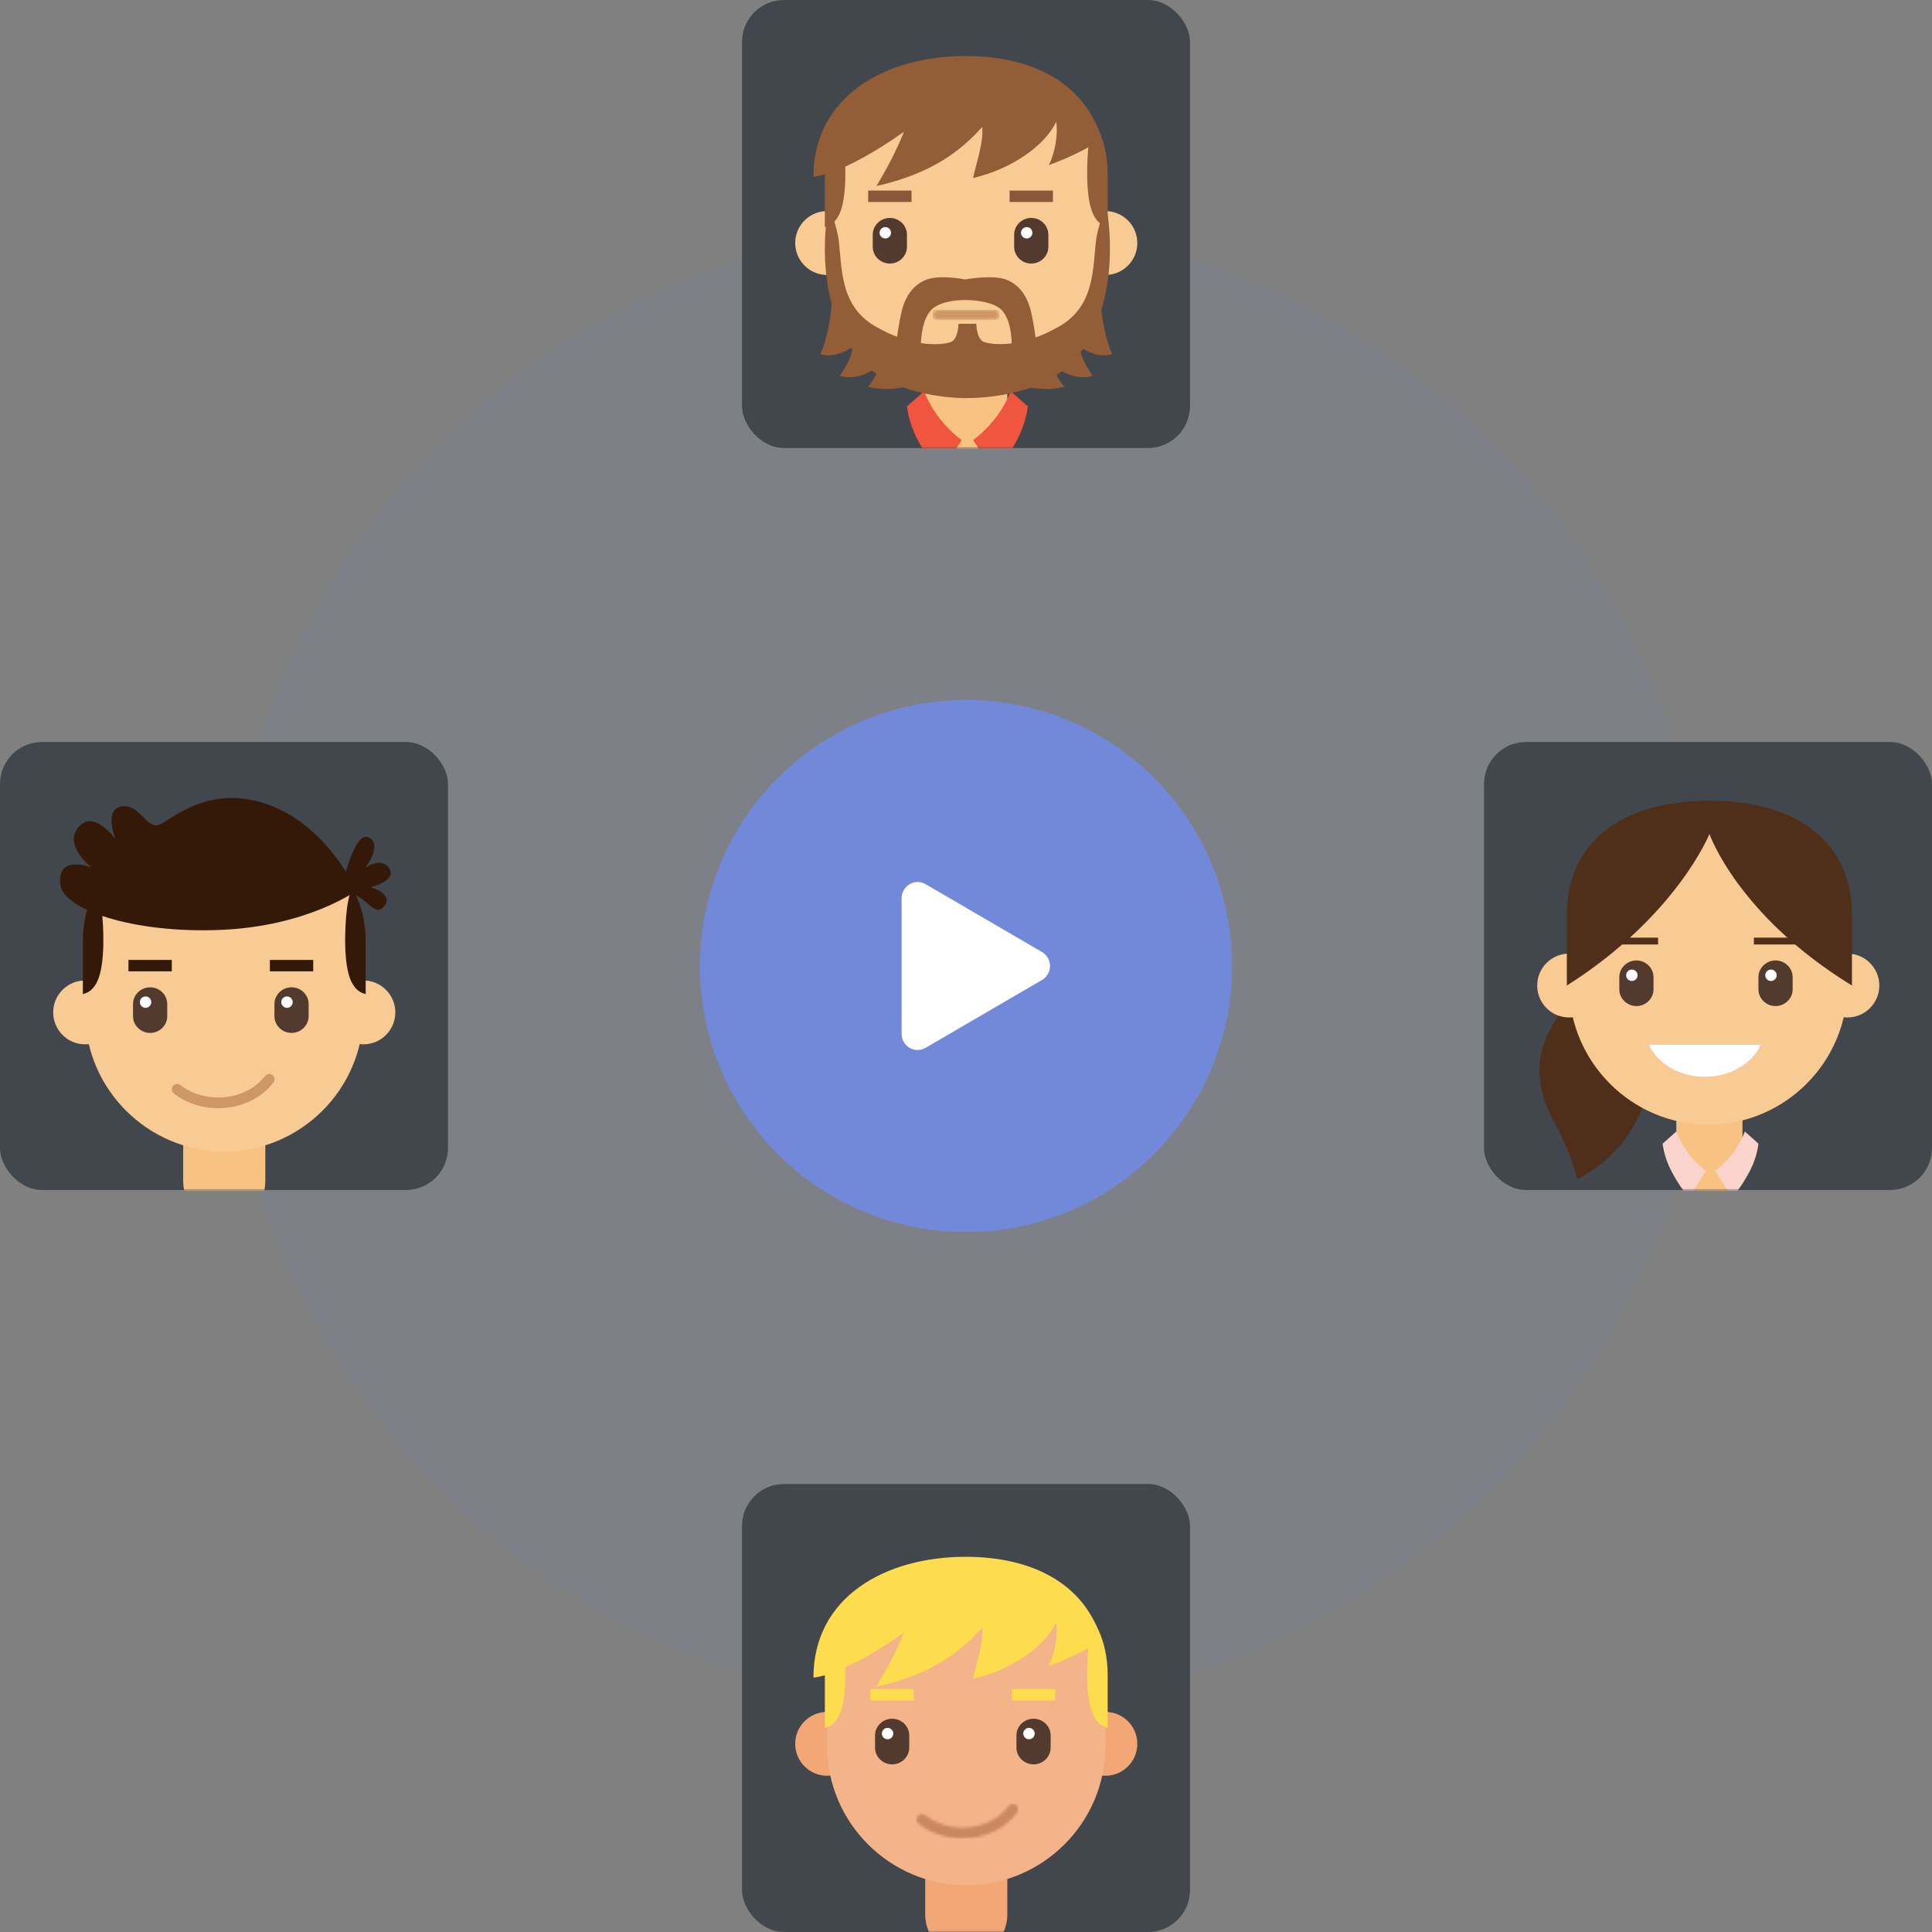 <?xml version="1.0" encoding="UTF-8"?>
<svg width="690px" height="690px" viewBox="0 0 690 690" version="1.1" xmlns="http://www.w3.org/2000/svg" xmlns:xlink="http://www.w3.org/1999/xlink">
    <rect x="0" y="0" width="690" height="690" fill="#808080" stroke="none"/>
    <!-- Generator: Sketch 53 (72520) - https://sketchapp.com -->
    <title>ilustration team look videos</title>
    <desc>Created with Sketch.</desc>
    <defs>
        <rect id="path-1" x="0" y="0" width="160" height="160" rx="15"></rect>
        <rect id="path-3" x="0" y="0" width="160" height="160" rx="15"></rect>
        <rect id="path-5" x="0" y="0" width="160" height="160" rx="15"></rect>
        <path d="M22.929,5.498 L2.954,5.498 C1.894,5.498 1.061,4.677 1.061,3.666 C1.061,2.654 1.894,1.833 2.954,1.833 L22.929,1.833 C23.989,1.833 24.822,2.654 24.822,3.666 C24.822,4.677 23.989,5.498 22.929,5.498 L22.929,5.498 Z" id="path-7"></path>
        <rect id="path-9" x="0" y="0" width="160" height="160" rx="15"></rect>
        <path d="M17.381,12.452 C11.361,12.449 5.855,10.463 1.704,7.143 C0.884,6.491 0.734,5.273 1.369,4.43 C1.739,3.937 2.293,3.679 2.853,3.679 C3.252,3.679 3.657,3.811 3.997,4.084 C7.449,6.849 12.163,8.585 17.381,8.583 C17.389,8.583 17.396,8.583 17.404,8.583 C24.451,8.583 30.568,5.397 33.913,0.829 C34.28,0.326 34.84,0.063 35.407,0.063 C35.802,0.063 36.199,0.192 36.538,0.457 C37.363,1.102 37.523,2.315 36.898,3.166 C32.726,8.828 25.517,12.444 17.381,12.452 L17.381,12.452 Z" id="path-11"></path>
    </defs>
    <g id="ilustration-team-look-videos" stroke="none" stroke-width="1" fill="none" fill-rule="evenodd">
        <circle id="Oval" fill-opacity="0.1" fill="#7289DA" cx="345" cy="345" r="265"></circle>
        <g id="Play-button" transform="translate(250, 250)">
            <g>
                <circle id="Oval" fill="#7289DA" cx="95" cy="95" r="95"></circle>
                <path d="M128.5,115.79 C128.499,118.944 125.918,121.499 122.735,121.5 L74.356,121.5 C71.238,121.5 68.615,119.085 68.504,116 C68.464,114.981 68.702,113.97 69.192,113.073 L69.345,112.808 L93.43,71.485 L93.57,71.247 C94.616,69.541 96.485,68.5 98.5,68.5 C100.515,68.5 102.384,69.541 103.431,71.247 L103.569,71.485 L127.662,112.828 C128.21,113.72 128.5,114.745 128.5,115.79 L128.5,115.79 Z" id="Shape" fill="#FFFFFF" fill-rule="nonzero" transform="translate(98.5, 95) rotate(90) translate(-98.5, -95) "></path>
            </g>
        </g>
        <g id="Faces">
            <g id="face" transform="translate(0, 265)">
                <mask id="mask-2" fill="white">
                    <use xlink:href="#path-1"></use>
                </mask>
                <use id="Mask" fill="#42464D" xlink:href="#path-1"></use>
                <g id="Angerfist" mask="url(#mask-2)">
                    <g transform="translate(19, 20)">
                        <polyline id="Fill-111" fill="#F4B48A" points="61.093 68.424 61.093 89.496 102.636 89.603 78.489 68.424 61.093 68.424"></polyline>
                        <path d="M71.551,79.241 L74.028,80.75 C80.142,84.473 87.618,84.309 93.454,80.971 L103.45,89.603 L59.464,89.498 L60.62,69.238 C63.619,72.867 66.68,76.317 71.551,79.241" id="Fill-113" fill="#2B3A4D"></path>
                        <path d="M61.091,151.51 C53.027,151.51 46.43,144.986 46.43,137.012 L46.43,117.137 C46.43,109.162 53.027,102.636 61.091,102.636 C69.156,102.636 75.755,109.162 75.755,117.137 L75.755,137.012 C75.755,144.986 69.156,151.51 61.091,151.51" id="Fill-610" fill="#F7C282"></path>
                        <path d="M122.185,76.57 C122.185,82.867 117.079,87.974 110.781,87.974 C104.481,87.974 99.377,82.867 99.377,76.57 C99.377,70.27 104.481,65.166 110.781,65.166 C117.079,65.166 122.185,70.27 122.185,76.57" id="Fill-611" fill="#F8CB95"></path>
                        <path d="M22.808,76.57 C22.808,82.867 17.701,87.974 11.404,87.974 C5.104,87.974 0,82.867 0,76.57 C0,70.27 5.104,65.166 11.404,65.166 C17.701,65.166 22.808,70.27 22.808,76.57" id="Fill-612" fill="#F8CB95"></path>
                        <path d="M61.091,126.258 C33.764,126.258 11.404,103.906 11.404,76.588 L11.404,51.402 C11.404,24.082 33.764,12.219 61.091,12.219 C88.422,12.219 110.781,24.082 110.781,51.402 L110.781,76.588 C110.781,103.906 88.422,126.258 61.091,126.258" id="Fill-613" fill="#F8CB95"></path>
                        <path d="M119.62,24.6 C117.598,22.287 114.499,23.07 111.506,24.827 C115.087,20.042 116.099,15.124 112.155,13.924 C107.909,12.632 103.918,28.035 103.031,31.71 C102.795,31.762 102.636,31.797 102.636,31.797 L102.955,32.026 L102.938,32.101 L102.751,32.311 L102.881,32.341 L102.845,32.503 L103.066,32.376 C103.206,32.403 103.393,32.433 103.628,32.47 C104.405,32.962 105.582,33.636 107.017,34.214 C112.878,36.579 115.205,43.016 118.576,38.126 C120.387,35.499 117.318,33.069 113.362,31.837 C118.704,30.48 122.367,27.743 119.62,24.6" id="Fill-614" fill="#341909"></path>
                        <path d="M10.589,51.231 C10.589,44.526 11.998,38.491 14.777,33.291 L15.591,31.768 L16.046,33.423 C16.653,35.651 17.061,37.686 17.293,39.648 C18.055,46.003 18.684,59.626 15.641,65.701 C14.582,67.81 13.191,69.173 11.497,69.743 L10.589,70.053 L10.589,51.231" id="Fill-615" fill="#341909"></path>
                        <path d="M110.688,69.743 C108.997,69.173 107.603,67.81 106.546,65.7 C103.5,59.625 104.132,46.002 104.894,39.646 C105.131,37.659 105.541,35.623 106.144,33.421 L106.598,31.768 L107.41,33.288 C110.187,38.491 111.596,44.526 111.596,51.229 L111.596,70.053 L110.688,69.743" id="Fill-616" fill="#341909"></path>
                        <path d="M108.338,33.059 C108.338,33.059 91.059,45.786 59.797,47.11 C28.532,48.431 3.556,39.853 2.534,30.908 C1.272,19.888 13.677,24.828 13.677,24.828 C13.677,24.828 2.924,16.366 9.518,9.871 C14.994,4.476 22.334,14.82 22.334,14.82 C22.334,14.82 17.603,3.517 24.913,2.973 C31.55,2.477 33.469,12.064 38.569,9.253 C43.67,6.445 56.999,-5.129 77.567,2.641 C98.134,10.41 108.338,33.059 108.338,33.059" id="Fill-617" fill="#341909"></path>
                        <path d="M58.923,110.781 C52.844,110.781 47.284,108.82 43.092,105.546 C42.265,104.902 42.114,103.704 42.754,102.87 C43.128,102.384 43.685,102.13 44.25,102.13 C44.656,102.13 45.065,102.262 45.408,102.529 C48.894,105.256 53.653,106.968 58.923,106.966 C58.93,106.966 58.938,106.966 58.945,106.966 C66.061,106.966 72.235,103.824 75.615,99.318 C75.986,98.822 76.551,98.563 77.124,98.563 C77.522,98.563 77.923,98.69 78.264,98.952 C79.096,99.588 79.26,100.784 78.63,101.623 C74.415,107.207 67.138,110.776 58.923,110.781" id="Fill-618" fill="#CE9866"></path>
                        <path d="M34.62,83.901 L34.62,83.901 C31.259,83.901 28.51,81.212 28.51,77.927 L28.51,73.583 C28.51,70.296 31.259,67.609 34.62,67.609 C37.979,67.609 40.728,70.296 40.728,73.583 L40.728,77.927 C40.728,81.212 37.979,83.901 34.62,83.901" id="Fill-619" fill="#523B2E"></path>
                        <path d="M35.026,72.905 C35.026,74.031 34.117,74.94 32.991,74.94 C31.866,74.94 30.954,74.031 30.954,72.905 C30.954,71.78 31.866,70.868 32.991,70.868 C34.117,70.868 35.026,71.78 35.026,72.905" id="Fill-620" fill="#FFFFFF"></path>
                        <path d="M85.123,83.901 L85.123,83.901 C81.761,83.901 79.013,81.212 79.013,77.927 L79.013,73.583 C79.013,70.296 81.761,67.609 85.123,67.609 C88.482,67.609 91.232,70.296 91.232,73.583 L91.232,77.927 C91.232,81.212 88.482,83.901 85.123,83.901" id="Fill-621" fill="#523B2E"></path>
                        <path d="M85.53,72.905 C85.53,74.031 84.617,74.94 83.492,74.94 C82.367,74.94 81.457,74.031 81.457,72.905 C81.457,71.78 82.367,70.868 83.492,70.868 C84.617,70.868 85.53,71.78 85.53,72.905" id="Fill-622" fill="#FFFFFF"></path>
                        <polygon id="Fill-623" fill="#341909" points="26.881 61.907 42.358 61.907 42.358 57.834 26.881 57.834"></polygon>
                        <polygon id="Fill-624" fill="#341909" points="77.384 61.907 92.861 61.907 92.861 57.834 77.384 57.834"></polygon>
                    </g>
                </g>
            </g>
            <g id="face" transform="translate(530, 265)">
                <mask id="mask-4" fill="white">
                    <use xlink:href="#path-3"></use>
                </mask>
                <use id="Mask" fill="#42464D" xlink:href="#path-3"></use>
                <g id="Tatiana" mask="url(#mask-4)">
                    <g transform="translate(19, 21)">
                        <path d="M13.215,70.298 C13.215,70.298 2.867,79.509 1.096,92.229 C-0.65,104.953 6.181,114.382 9.268,120.962 C12.329,127.544 14.328,135.219 14.328,135.219 C14.328,135.219 26.219,129.515 33.505,117.673 C40.767,105.829 42.31,93.546 39.223,79.728 C36.137,65.912 18.3,65.693 13.215,70.298" id="Fill-799" fill="#4F2E1A"></path>
                        <path d="M62.19,140.921 L60.835,140.921 C54.709,140.921 49.689,135.86 49.689,129.677 L49.689,102.476 C49.689,96.29 54.709,91.232 60.835,91.232 L62.19,91.232 C68.316,91.232 73.311,96.29 73.311,102.476 L73.311,129.677 C73.311,135.86 68.316,140.921 62.19,140.921" id="Fill-803" fill="#F7C282"></path>
                        <path d="M122.185,65.98 C122.185,72.278 117.075,77.384 110.781,77.384 C104.488,77.384 99.377,72.278 99.377,65.98 C99.377,59.683 104.488,54.576 110.781,54.576 C117.075,54.576 122.185,59.683 122.185,65.98" id="Fill-804" fill="#F8CB95"></path>
                        <path d="M22.808,65.98 C22.808,72.278 17.698,77.384 11.404,77.384 C5.085,77.384 0,72.278 0,65.98 C0,59.683 5.085,54.576 11.404,54.576 C17.698,54.576 22.808,59.683 22.808,65.98" id="Fill-805" fill="#F8CB95"></path>
                        <path d="M61.105,115.669 L61.105,115.669 C33.783,115.669 11.404,93.317 11.404,65.999 L11.404,40.813 C11.404,13.495 33.783,1.629 61.105,1.629 C88.427,1.629 110.781,13.495 110.781,40.813 L110.781,65.999 C110.781,93.317 88.427,115.669 61.105,115.669" id="Fill-806" fill="#F8CB95"></path>
                        <path d="M61.513,11.842 C61.513,11.842 49.79,41.15 10.589,65.98 L10.589,40.679 C10.589,15.208 29.626,0 61.513,0 C93.399,0 112.411,15.208 112.411,40.679 L112.411,65.98 C71.607,40.928 61.513,11.842 61.513,11.842" id="Fill-807" fill="#4F2E1A"></path>
                        <path d="M49.67,118.113 C49.67,118.113 50.689,121.072 52.974,124.429 C56.403,129.53 60.278,132.129 60.278,132.129 L54.241,141.735 C54.241,141.735 50.888,138.051 47.782,131.997 C45.174,126.906 44.801,122.454 44.801,122.454 L49.67,118.113" id="Fill-810" fill="#FBD3CD"></path>
                        <path d="M74.161,118.113 C74.161,118.113 73.116,121.072 70.852,124.429 C67.418,129.53 63.536,132.129 63.536,132.129 L69.583,141.735 C69.583,141.735 72.942,138.051 76.052,131.997 C78.665,126.906 79.013,122.454 79.013,122.454 L74.161,118.113" id="Fill-811" fill="#FBD3CD"></path>
                        <path d="M39.914,87.159 C43.004,93.83 50.765,98.563 59.858,98.563 C68.951,98.563 76.738,93.83 79.828,87.159 L39.914,87.159" id="Fill-812" fill="#FFFFFF"></path>
                        <path d="M35.434,73.311 L35.434,73.311 C32.088,73.311 29.325,70.623 29.325,67.338 L29.325,62.993 C29.325,59.706 32.088,57.02 35.434,57.02 C38.78,57.02 41.543,59.706 41.543,62.993 L41.543,67.338 C41.543,70.623 38.78,73.311 35.434,73.311" id="Fill-813" fill="#523B2E"></path>
                        <path d="M35.841,62.316 C35.841,63.441 34.936,64.351 33.805,64.351 C32.673,64.351 31.768,63.441 31.768,62.316 C31.768,61.19 32.673,60.278 33.805,60.278 C34.936,60.278 35.841,61.19 35.841,62.316" id="Fill-814" fill="#FFFFFF"></path>
                        <path d="M85.123,73.311 L85.123,73.311 C81.776,73.311 79.013,70.623 79.013,67.338 L79.013,62.993 C79.013,59.706 81.776,57.02 85.123,57.02 C88.469,57.02 91.232,59.706 91.232,62.993 L91.232,67.338 C91.232,70.623 88.469,73.311 85.123,73.311" id="Fill-815" fill="#523B2E"></path>
                        <path d="M85.53,62.316 C85.53,63.441 84.625,64.351 83.493,64.351 C82.362,64.351 81.457,63.441 81.457,62.316 C81.457,61.19 82.362,60.278 83.493,60.278 C84.625,60.278 85.53,61.19 85.53,62.316" id="Fill-816" fill="#FFFFFF"></path>
                        <polygon id="Fill-817" fill="#4F2E1A" points="27.695 51.318 43.172 51.318 43.172 48.874 27.695 48.874"></polygon>
                        <polygon id="Fill-818" fill="#4F2E1A" points="77.384 51.318 92.861 51.318 92.861 48.874 77.384 48.874"></polygon>
                    </g>
                </g>
            </g>
            <g id="face" transform="translate(265, 0)">
                <mask id="mask-6" fill="white">
                    <use xlink:href="#path-5"></use>
                </mask>
                <use id="Mask" fill="#42464D" xlink:href="#path-5"></use>
                <g id="Robert" mask="url(#mask-6)">
                    <g transform="translate(19, 20)">
                        <path d="M11.933,74.126 C11.933,74.126 13.998,81.757 12.688,91.892 C11.378,102.026 8.96,106.432 8.96,106.432 C8.96,106.432 11.731,107.616 15.635,106.308 C19.968,104.862 20.824,103.21 20.824,103.21 C20.824,103.21 20.446,105.838 19.136,108.759 C17.801,111.681 15.912,114.154 15.912,114.154 C15.912,114.154 18.834,115.523 23.494,114.091 C27.7,112.799 30.245,109.956 30.245,109.956 C30.245,109.956 30.068,111.966 27.927,115.52 C27.348,116.512 26.063,118.108 26.063,118.108 C26.063,118.108 31.781,120.091 40.773,117.888 C49.766,115.685 57.02,111.279 57.02,111.279 L11.933,74.126" id="Fill-298" fill="#925D37"></path>
                        <path d="M110.228,74.126 C110.228,74.126 108.162,81.757 109.497,91.892 C110.807,102.026 113.225,106.432 113.225,106.432 C113.225,106.432 110.454,107.616 106.55,106.308 C102.218,104.862 101.361,103.21 101.361,103.21 C101.361,103.21 101.739,105.838 103.049,108.759 C104.359,111.681 106.273,114.154 106.273,114.154 C106.273,114.154 103.351,115.523 98.691,114.091 C94.485,112.799 91.941,109.956 91.941,109.956 C91.941,109.956 92.092,111.966 94.233,115.52 C94.838,116.512 96.097,118.108 96.097,118.108 C96.097,118.108 90.404,120.091 81.412,117.888 C72.42,115.685 65.166,111.279 65.166,111.279 L110.228,74.126" id="Fill-299" fill="#925D37"></path>
                        <path d="M61.093,141.735 C53.017,141.735 46.43,135.209 46.43,127.234 L46.43,107.359 C46.43,99.384 53.017,92.861 61.093,92.861 C69.168,92.861 75.755,99.384 75.755,107.359 L75.755,127.234 C75.755,135.209 69.168,141.735 61.093,141.735" id="Fill-306" fill="#F7C282"></path>
                        <path d="M122.185,66.795 C122.185,73.092 117.075,78.199 110.781,78.199 C104.488,78.199 99.377,73.092 99.377,66.795 C99.377,60.497 104.488,55.391 110.781,55.391 C117.075,55.391 122.185,60.497 122.185,66.795" id="Fill-307" fill="#F8CB95"></path>
                        <path d="M22.808,66.795 C22.808,73.092 17.698,78.199 11.404,78.199 C5.11,78.199 0,73.092 0,66.795 C0,60.497 5.11,55.391 11.404,55.391 C17.698,55.391 22.808,60.497 22.808,66.795" id="Fill-308" fill="#F8CB95"></path>
                        <path d="M61.093,116.483 C33.764,116.483 11.404,94.131 11.404,66.813 L11.404,41.627 C11.404,14.309 33.764,2.444 61.093,2.444 C88.422,2.444 110.781,14.309 110.781,41.627 L110.781,66.813 C110.781,94.131 88.422,116.483 61.093,116.483" id="Fill-309" fill="#F8CB95"></path>
                        <path d="M10.589,42.273 C10.589,35.565 11.997,29.53 14.787,24.333 L15.595,22.808 L16.038,24.465 C16.663,26.69 17.055,28.725 17.289,30.688 C18.045,37.043 18.697,50.665 15.647,56.74 C14.578,58.853 13.196,60.215 11.502,60.783 L10.589,61.093 L10.589,42.273" id="Fill-310" fill="#925D37"></path>
                        <path d="M110.684,60.783 C108.989,60.215 107.607,58.853 106.539,56.74 C103.489,50.665 104.14,37.041 104.896,30.686 C105.131,28.698 105.548,26.666 106.148,24.463 L106.591,22.808 L107.399,24.331 C110.188,29.531 111.596,35.566 111.596,42.272 L111.596,61.093 L110.684,60.783" id="Fill-311" fill="#925D37"></path>
                        <path d="M6.517,43.131 C6.517,14.294 32.263,0 60.868,0 C84.584,0 102.96,9.474 109.152,28.827 C108.526,31.338 97.996,36.293 90.601,38.95 C93.007,34.107 93.885,27.506 93.208,23.545 C89.071,32.127 77.063,40.489 63.525,43.571 C65.055,36.75 67.236,31.028 66.809,25.306 C59.163,33.887 48.684,42.03 29.029,46.43 C33.166,39.39 35.798,34.547 38.857,27.067 C16.344,42.911 6.517,43.131 6.517,43.131" id="Fill-312" fill="#925D37"></path>
                        <path d="M46.047,119.742 C46.047,119.742 47.348,123.418 50.227,127.584 C54.582,133.916 59.464,137.14 59.464,137.14 L51.829,149.066 C51.829,149.066 47.599,144.492 43.669,136.977 C40.39,130.66 39.914,125.133 39.914,125.133 L46.047,119.742" id="Fill-317" fill="#F0553F"></path>
                        <path d="M76.953,119.742 C76.953,119.742 75.627,123.418 72.773,127.584 C68.418,133.916 63.536,137.14 63.536,137.14 L71.171,149.066 C71.171,149.066 75.401,144.492 79.306,136.977 C82.61,130.66 83.086,125.133 83.086,125.133 L76.953,119.742" id="Fill-318" fill="#F0553F"></path>
                        <path d="M111.245,54.576 C111.245,54.576 109.866,54.664 107.887,63.347 C105.907,72.03 108.538,88.082 94.807,96.271 C81.075,104.463 70.325,103.151 67.519,102.168 C64.687,101.186 64.687,95.617 64.687,95.617 L61.38,95.617 L61.38,95.644 L58.298,95.644 C58.298,95.644 58.298,101.213 55.491,102.196 C52.66,103.179 41.91,104.488 28.178,96.299 C14.447,88.107 17.103,72.055 15.098,63.375 C13.119,54.691 11.765,54.604 11.765,54.604 C11.765,54.604 5.501,85.815 21.889,106.945 C34.292,122.937 61.605,122.18 61.605,122.18 L61.605,122.157 C64.086,122.187 89.319,122.117 101.096,106.92 C117.484,85.788 111.245,54.576 111.245,54.576" id="Fill-319" fill="#925D37"></path>
                        <path d="M87.159,111.568 C87.159,111.568 86.001,98.854 84.189,91.179 C83.308,87.507 81.193,82.347 75.781,80.034 C71.502,78.207 63.748,79.284 60.652,79.815 C58.11,79.324 50.81,78.179 46.405,80.062 C41.018,82.372 38.878,87.532 38.022,91.204 C36.184,98.882 35.026,111.596 35.026,111.596 L44.919,105.652 C44.919,105.652 44.089,93.552 49.727,89.721 C55.114,86.059 67.449,86.554 72.458,89.693 C78.223,93.312 77.291,105.624 77.291,105.624 L87.159,111.568" id="Fill-320" fill="#925D37"></path>
                        <path d="M33.792,74.126 L33.792,74.126 C30.439,74.126 27.695,71.437 27.695,68.153 L27.695,63.809 C27.695,60.523 30.439,57.834 33.792,57.834 C37.17,57.834 39.914,60.523 39.914,63.809 L39.914,68.153 C39.914,71.437 37.17,74.126 33.792,74.126" id="Fill-321" fill="#523B2E"></path>
                        <path d="M34.212,63.13 C34.212,64.256 33.287,65.166 32.188,65.166 C31.064,65.166 30.139,64.256 30.139,63.13 C30.139,62.005 31.064,61.093 32.188,61.093 C33.287,61.093 34.212,62.005 34.212,63.13" id="Fill-322" fill="#FFFFFF"></path>
                        <path d="M84.321,74.126 L84.321,74.126 C80.942,74.126 78.199,71.437 78.199,68.153 L78.199,63.809 C78.199,60.523 80.942,57.834 84.321,57.834 C87.674,57.834 90.417,60.523 90.417,63.809 L90.417,68.153 C90.417,71.437 87.674,74.126 84.321,74.126" id="Fill-323" fill="#523B2E"></path>
                        <path d="M84.715,63.13 C84.715,64.256 83.816,65.166 82.691,65.166 C81.567,65.166 80.642,64.256 80.642,63.13 C80.642,62.005 81.567,61.093 82.691,61.093 C83.816,61.093 84.715,62.005 84.715,63.13" id="Fill-324" fill="#FFFFFF"></path>
                        <polygon id="Fill-325" fill="#895837" points="26.066 52.132 41.543 52.132 41.543 48.06 26.066 48.06"></polygon>
                        <polygon id="Fill-326" fill="#895837" points="76.57 52.132 92.046 52.132 92.046 48.06 76.57 48.06"></polygon>
                        <g id="Group-329" stroke-width="1" fill="none" transform="translate(48.06, 88.788)">
                            <mask id="mask-8" fill="white">
                                <use xlink:href="#path-7"></use>
                            </mask>
                            <g id="Clip-328"></g>
                            <polygon id="Fill-327" fill="#CE9866" mask="url(#mask-8)" points="1.061 5.498 24.822 5.498 24.822 1.833 1.061 1.833"></polygon>
                        </g>
                    </g>
                </g>
            </g>
            <g id="face" transform="translate(265, 530)">
                <mask id="mask-10" fill="white">
                    <use xlink:href="#path-9"></use>
                </mask>
                <use id="Mask" fill="#42464D" xlink:href="#path-9"></use>
                <g id="Mark" mask="url(#mask-10)">
                    <g transform="translate(19, 26)">
                        <path d="M61.094,142.55 C53.03,142.55 46.43,135.915 46.43,127.807 L46.43,107.601 C46.43,99.493 53.03,92.861 61.094,92.861 C69.156,92.861 75.755,99.493 75.755,107.601 L75.755,127.807 C75.755,135.915 69.156,142.55 61.094,142.55" id="Fill-7" fill="#F2A775"></path>
                        <path d="M122.185,66.795 C122.185,73.095 117.079,78.199 110.781,78.199 C104.484,78.199 99.377,73.095 99.377,66.795 C99.377,60.497 104.484,55.391 110.781,55.391 C117.079,55.391 122.185,60.497 122.185,66.795" id="Fill-8" fill="#F2A775"></path>
                        <path d="M22.808,66.795 C22.808,73.095 17.701,78.199 11.404,78.199 C5.106,78.199 0,73.095 0,66.795 C0,60.497 5.106,55.391 11.404,55.391 C17.701,55.391 22.808,60.497 22.808,66.795" id="Fill-9" fill="#F2A775"></path>
                        <path d="M61.094,117.298 C33.764,117.298 11.404,94.947 11.404,67.627 L11.404,42.444 C11.404,15.124 33.764,3.258 61.094,3.258 C88.422,3.258 110.781,15.124 110.781,42.444 L110.781,67.627 C110.781,94.947 88.422,117.298 61.094,117.298" id="Fill-10" fill="#F4B48A"></path>
                        <path d="M10.589,42.273 C10.589,35.565 11.999,29.53 14.776,24.333 L15.593,22.808 L16.044,24.465 C16.652,26.69 17.06,28.728 17.292,30.69 C18.054,37.043 18.686,50.665 15.64,56.743 C14.583,58.853 13.189,60.215 11.498,60.785 L10.589,61.093 L10.589,42.273" id="Fill-17" fill="#FDDD4E"></path>
                        <path d="M110.688,60.785 C108.997,60.215 107.603,58.853 106.546,56.742 C103.5,50.665 104.132,37.041 104.894,30.688 C105.131,28.698 105.541,26.666 106.144,24.463 L106.598,22.808 L107.412,24.331 C110.187,29.531 111.596,35.566 111.596,42.272 L111.596,61.093 L110.688,60.785" id="Fill-18" fill="#FDDD4E"></path>
                        <path d="M6.517,43.131 C6.517,14.296 32.243,0 60.86,0 C84.571,0 102.945,9.474 109.152,28.827 C108.518,31.338 97.984,36.293 90.591,38.95 C92.992,34.11 93.867,27.506 93.21,23.545 C89.061,32.129 77.05,40.491 63.513,43.571 C65.042,36.75 67.226,31.028 66.789,25.306 C59.146,33.887 48.664,42.03 29.009,46.43 C33.158,39.39 35.778,34.549 38.837,27.067 C16.344,42.911 6.517,43.131 6.517,43.131" id="Fill-19" fill="#FDDD4E"></path>
                        <g id="Group-22" stroke-width="1" fill="none" transform="translate(42.358, 88.159)">
                            <mask id="mask-12" fill="white">
                                <use xlink:href="#path-11"></use>
                            </mask>
                            <g id="Clip-21"></g>
                            <polygon id="Fill-20" fill="#CB875F" mask="url(#mask-12)" points="0.734 12.452 37.523 12.452 37.523 0.063 0.734 0.063"></polygon>
                        </g>
                        <path d="M34.62,74.126 L34.62,74.126 C31.259,74.126 28.51,71.437 28.51,68.153 L28.51,63.809 C28.51,60.523 31.259,57.834 34.62,57.834 C37.979,57.834 40.728,60.523 40.728,63.809 L40.728,68.153 C40.728,71.437 37.979,74.126 34.62,74.126" id="Fill-23" fill="#523B2E"></path>
                        <path d="M35.026,63.13 C35.026,64.256 34.117,65.166 32.991,65.166 C31.866,65.166 30.954,64.256 30.954,63.13 C30.954,62.005 31.866,61.093 32.991,61.093 C34.117,61.093 35.026,62.005 35.026,63.13" id="Fill-24" fill="#FFFFFF"></path>
                        <path d="M85.123,74.126 L85.123,74.126 C81.761,74.126 79.013,71.437 79.013,68.153 L79.013,63.809 C79.013,60.523 81.761,57.834 85.123,57.834 C88.482,57.834 91.232,60.523 91.232,63.809 L91.232,68.153 C91.232,71.437 88.482,74.126 85.123,74.126" id="Fill-25" fill="#523B2E"></path>
                        <path d="M85.53,63.13 C85.53,64.256 84.617,65.166 83.492,65.166 C82.367,65.166 81.457,64.256 81.457,63.13 C81.457,62.005 82.367,61.093 83.492,61.093 C84.617,61.093 85.53,62.005 85.53,63.13" id="Fill-26" fill="#FFFFFF"></path>
                        <polygon id="Fill-27" fill="#FDDD4E" points="26.881 51.318 42.358 51.318 42.358 47.245 26.881 47.245"></polygon>
                        <polygon id="Fill-28" fill="#FDDD4E" points="77.384 51.318 92.861 51.318 92.861 47.245 77.384 47.245"></polygon>
                    </g>
                </g>
            </g>
        </g>
    </g>
</svg>